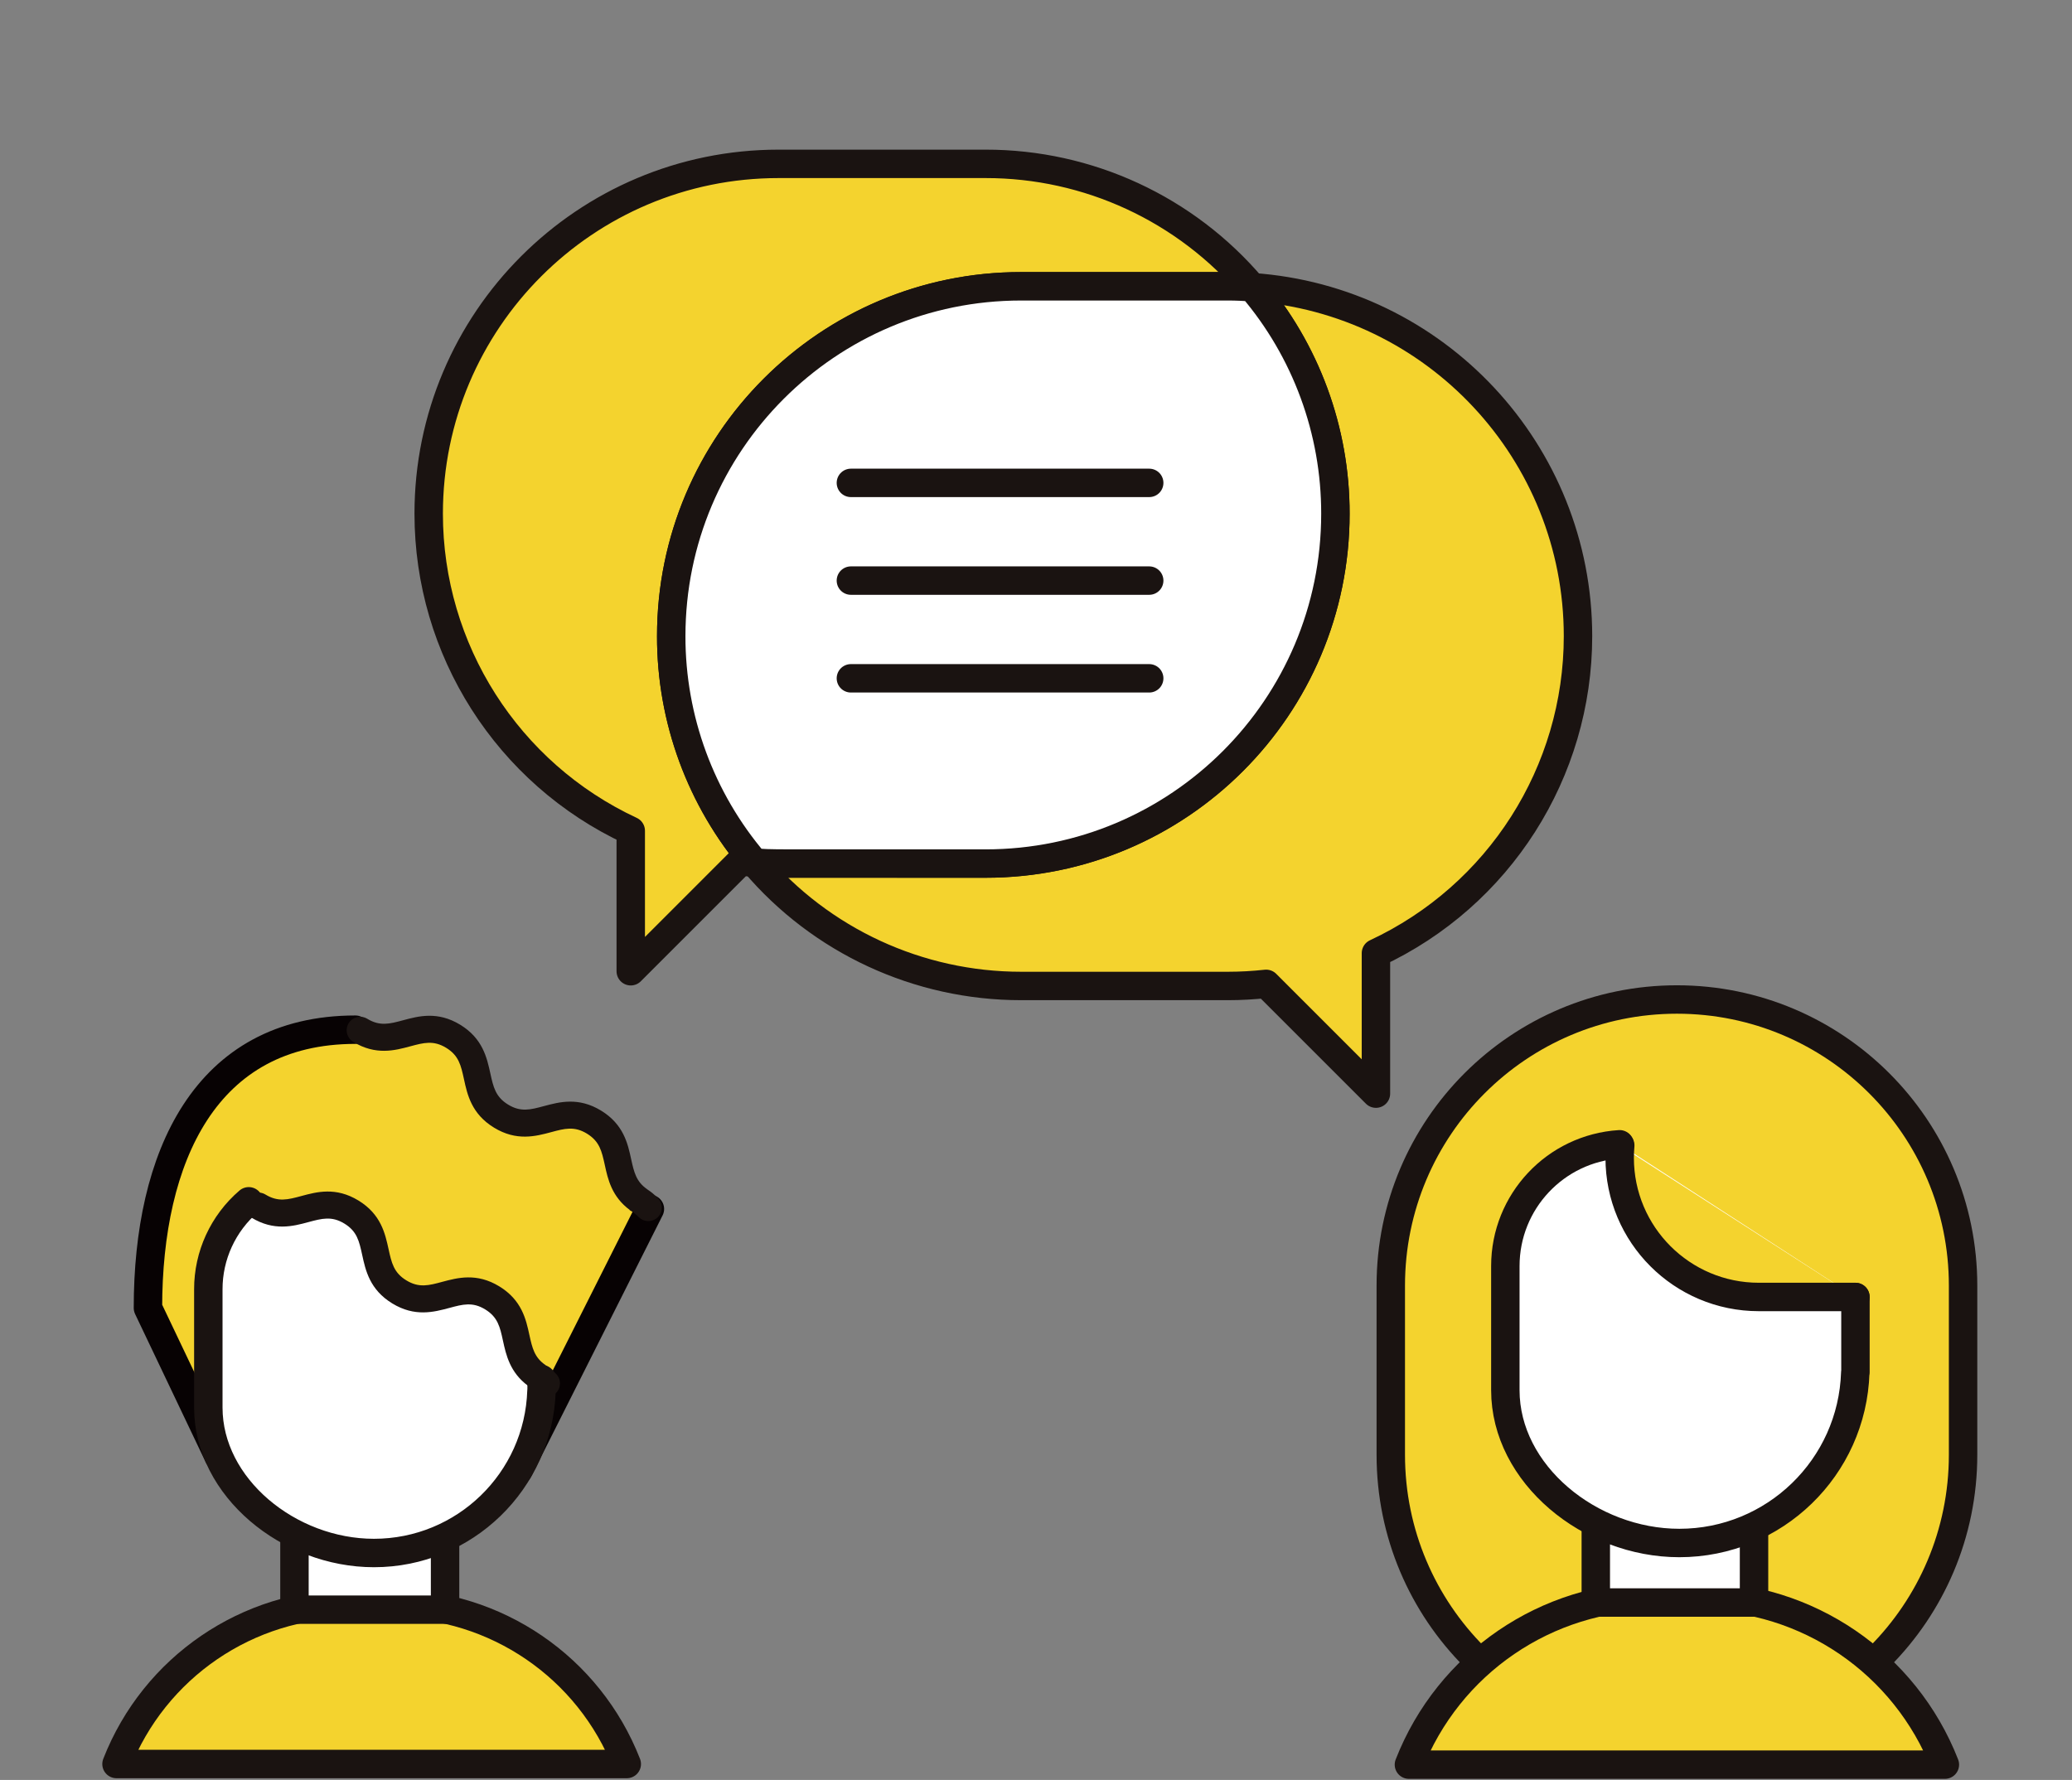 <?xml version="1.0" encoding="utf-8"?>
<!-- Generator: Adobe Illustrator 23.0.3, SVG Export Plug-In . SVG Version: 6.00 Build 0)  -->
<svg version="1.1" id="レイヤー_1" xmlns="http://www.w3.org/2000/svg" xmlns:xlink="http://www.w3.org/1999/xlink" x="0px"
	 y="0px" viewBox="0 0 364.44 313.12" style="enable-background:new 0 0 364.44 313.12;" xml:space="preserve">
<rect x="0" y="0" width="364.44" height="313.12" fill="#808080" stroke="none"/>
<style type="text/css">
	.st0{fill:#F4D32E;stroke:#1A1311;stroke-width:5;stroke-linecap:round;stroke-linejoin:round;}
	.st1{fill:#FFFFFF;stroke:#1A1311;stroke-width:5;stroke-linecap:round;stroke-linejoin:round;}
	.st2{fill:none;stroke:#1A1311;stroke-width:5;stroke-linecap:round;stroke-linejoin:round;}
	.st3{fill:#F4D32E;stroke:#070203;stroke-width:5;stroke-linecap:round;stroke-linejoin:round;}
	.st4{fill:#F4D32E;}
	.st5{fill:#1A1311;}
	.st6{fill:#FFFFFF;}
</style>
<g id="グループ化_38" transform="translate(419.532 -551.725)">
	<g id="グループ化_33">
		<path id="長方形_41" class="st0" d="M-124.58,727.55L-124.58,727.55c27.79,0,50.33,22.53,50.33,50.33v29.76
			c0,27.79-22.53,50.33-50.33,50.33l0,0c-27.79,0-50.33-22.53-50.33-50.33v-29.76C-174.91,750.08-152.38,727.55-124.58,727.55z"/>
		<path id="パス_164" class="st0" d="M-77.45,862.15c-6.98-17.87-24.21-29.64-43.4-29.64h-7.47c-19.19,0-36.42,11.77-43.4,29.64
			H-77.45z"/>
		<rect id="長方形_42" x="-138.85" y="807.94" class="st1" width="27.83" height="25.69"/>
		<path id="パス_165" class="st1" d="M-134.66,753.02c-11.3,0.72-20.1,10.09-20.1,21.42v21.84c0,14.76,14.88,26.88,30.6,26.88
			c16.73,0,30.43-13.28,30.95-30h0.03v-13.28"/>
		<path id="パス_166" class="st0" d="M-134.65,753.22h0.1c-0.06,0.72-0.1,1.44-0.1,2.18c0,13.52,10.96,24.48,24.48,24.48h16.98"/>
	</g>
	<g id="グループ化_36">
		<path id="パス_177" class="st0" d="M-301.47,663.62c0-33.99,27.55-61.54,61.54-61.54h0h36.4c1.42,0,2.82,0.07,4.22,0.16
			c-11.68-13.77-28.82-21.71-46.88-21.69h-36.4c-33.99,0-61.54,27.55-61.54,61.54l0,0c0,23.92,13.86,45.68,35.54,55.78v24.71
			l19.31-19.31c0.82,0.09,1.64,0.15,2.47,0.2C-296.29,692.36-301.49,678.23-301.47,663.62z"/>
		<path id="パス_178" class="st0" d="M-199.31,602.24c9.48,11.11,14.68,25.24,14.66,39.85l0,0c0,33.99-27.55,61.54-61.54,61.54
			l0,0h-36.4c-1.42,0-2.83-0.07-4.22-0.16c11.68,13.78,28.83,21.71,46.89,21.7h36.4c2.23,0,4.47-0.13,6.69-0.37l19.31,19.31v-24.71
			c21.68-10.11,35.54-31.86,35.54-55.78l0,0C-141.99,631.28-167.04,604.46-199.31,602.24z"/>
		<path id="パス_179" class="st1" d="M-246.19,703.64c33.99,0,61.54-27.55,61.54-61.54l0,0c0.02-14.61-5.18-28.74-14.66-39.85
			c-1.4-0.09-2.8-0.16-4.22-0.16h-36.4c-33.99,0-61.54,27.55-61.54,61.54l0,0c-0.02,14.6,5.18,28.73,14.66,39.84
			c1.4,0.1,2.8,0.16,4.22,0.16L-246.19,703.64z"/>
	</g>
	<g id="グループ化_37">
		<line id="線_24" class="st2" x1="-269.87" y1="636.67" x2="-217.4" y2="636.67"/>
		<line id="線_25" class="st2" x1="-269.87" y1="653.86" x2="-217.4" y2="653.86"/>
		<line id="線_26" class="st2" x1="-269.87" y1="671.05" x2="-217.4" y2="671.05"/>
	</g>
	<g id="グループ化_29">
		<path id="パス_149" class="st3" d="M-305.22,764.4l-23.16,46.03l-52.74-2.61l-12.39-26.01c0-26.46,10.03-48.95,36.49-48.95"/>
		<path id="パス_150" class="st0" d="M-309.29,862.04c-6.65-17.02-23.05-28.22-41.32-28.22h-7.11c-18.27,0-34.67,11.2-41.32,28.22
			H-309.29z"/>
		<rect id="長方形_36" x="-367.74" y="810.43" class="st1" width="26.49" height="24.46"/>
		<path id="パス_151" class="st1" d="M-324.27,794.33v2.03h-0.02c-0.5,15.92-13.55,28.56-29.47,28.56
			c-14.96,0-29.13-11.54-29.13-25.59v-20.79c-0.01-5.95,2.59-11.61,7.11-15.49"/>
	</g>
	<path id="パス_157" class="st0" d="M-315.61,761.35"/>
	<path class="st4" d="M-337.3,749.41c-0.97,0-1.94-0.4-2.63-1.2c-0.72-0.82-1.32-1.73-1.78-2.72c-0.6,0.01-1.17-0.05-1.75-0.17
		c-1.25-0.27-2.25-1.19-2.62-2.42c-0.02-0.08-0.05-0.17-0.06-0.25c-0.35-0.1-0.69-0.22-1.03-0.37c-0.9-0.39-1.58-1.12-1.9-2
		c-1.77-0.18-3.14-1.67-3.15-3.48c0-1.93,1.56-3.5,3.5-3.5l5.44-0.01c0.79-0.03,1.58,0.17,2.26,0.57c0.26,0.15,0.5,0.34,0.71,0.55
		c0.43,0.43,0.75,0.94,0.95,1.5c1.22,0.61,2.19,1.54,2.78,2.75c0.41,0.77,0.58,1.64,0.52,2.49c0.23,0.37,0.43,0.76,0.61,1.17
		c0.2,0.48,0.47,0.91,0.8,1.29c1.27,1.45,1.13,3.67-0.33,4.94C-335.66,749.12-336.48,749.41-337.3,749.41z"/>
	<path class="st4" d="M-314.11,761.33c-0.13,0-0.26-0.01-0.39-0.02c-0.06-0.01-0.12-0.01-0.17-0.02c-0.46-0.07-0.91-0.2-1.34-0.39
		c-2.32-0.99-4.44-2.36-6.29-4.07c-0.05-0.04-0.1-0.09-0.14-0.14c-0.57-0.58-1.19-1.12-1.84-1.6c-0.01-0.01-0.05-0.02-0.09-0.01
		c-1.89,0.42-3.76-0.77-4.17-2.66c-0.42-1.89,0.77-3.76,2.66-4.17c1.66-0.37,3.4-0.13,4.88,0.66c1.09-0.73,2.53-0.8,3.71-0.11
		c0.41,0.24,0.87,0.39,1.35,0.42c1.66,0.12,2.96,1.39,3.2,2.97c0.91,0.54,1.69,1.27,2.28,2.17c0.08,0.13,0.16,0.26,0.22,0.39
		c0.72,1.49,0.57,3.34-0.38,4.71C-311.45,760.65-312.73,761.33-314.11,761.33z M-313.1,754.53L-313.1,754.53L-313.1,754.53z"/>
	<path id="パス_160" class="st5" d="M-303.81,762.5c-0.58-0.6-1.23-1.14-1.94-1.59l0.01-0.01c-1.9-1.32-2.28-2.99-2.78-5.26
		c-0.59-2.73-1.33-6.13-5.3-8.55s-7.33-1.51-10.03-0.79c-2.37,0.64-4.09,1.1-6.31-0.26s-2.6-3.09-3.13-5.5
		c-0.6-2.73-1.33-6.13-5.3-8.55c-3.97-2.42-7.33-1.52-10.03-0.79c-2.38,0.64-4.09,1.1-6.32-0.26c-1.12-0.68-2.59-0.33-3.27,0.79l0,0
		c-0.41,0.67-0.46,1.51-0.13,2.22c0.2,0.43,0.52,0.8,0.93,1.05c3.97,2.42,7.33,1.52,10.03,0.79c2.38-0.64,4.09-1.1,6.32,0.26
		c2.23,1.36,2.6,3.09,3.13,5.5c0.59,2.73,1.33,6.13,5.3,8.55s7.33,1.51,10.03,0.79c2.37-0.64,4.09-1.1,6.31,0.26s2.6,3.09,3.13,5.49
		c0.54,2.51,1.22,5.58,4.4,7.94c-0.01,0.01-0.02,0.02-0.03,0.03c0.11,0.06,0.22,0.12,0.33,0.19c0.14,0.1,0.28,0.19,0.42,0.28
		c0.3,0.22,0.57,0.46,0.83,0.72c0.91,0.94,2.42,0.97,3.37,0.06C-302.92,764.96-302.89,763.46-303.81,762.5
		C-303.81,762.51-303.81,762.51-303.81,762.5z"/>
	<path class="st6" d="M-355.74,776.37c-0.39,0-0.78-0.07-1.16-0.2c-1.83-0.59-3.18-1.72-4.37-2.71c-0.73-0.61-1.42-1.19-2.07-1.5
		c-1.03-0.38-2.14-0.5-3.23-0.35c-1.63,0.22-3.15-0.94-3.37-2.58c-0.22-1.62,0.9-3.1,2.5-3.36c0.14-0.52,0.42-1.02,0.85-1.41
		c1.12-1.05,2.65-1.51,4.14-1.27c0.93,0.05,1.86,0.18,2.77,0.4c0.07,0.02,0.14,0.04,0.21,0.06c4.16,1.3,6.97,5.08,7.02,9.43
		c0.05,0.96-0.31,1.9-1,2.58c-0.23,0.23-0.49,0.41-0.77,0.56C-354.71,776.25-355.22,776.37-355.74,776.37z"/>
	<path class="st6" d="M-330.93,792.85c-2.65,0-5.22-0.86-7.36-2.47c-1.91-1.45-3.71-3.04-5.39-4.73c-1.48-0.24-2.58-1.56-2.51-3.1
		c0.08-1.65,1.47-2.94,3.14-2.86c0.76,0.04,1.5,0.24,2.16,0.59c0.13-0.07,0.26-0.13,0.4-0.18c1.67-0.6,4.47-1.6,7.22-0.31
		c0.06,0.03,0.12,0.06,0.17,0.09c1.09,0.6,2.04,1.4,2.82,2.36c0.53,0.65,0.74,1.46,0.65,2.23c0.34,0.23,0.66,0.48,0.97,0.75
		c1.62,1.44,2.17,3.62,1.45,5.61c-0.4,1.09-1.38,1.85-2.53,1.96C-330.14,792.83-330.54,792.85-330.93,792.85z M-343.34,785.69
		L-343.34,785.69L-343.34,785.69z"/>
	<path id="パス_163" class="st5" d="M-321.71,793.42c-0.58-0.6-1.23-1.14-1.94-1.59l0.01-0.01c-1.9-1.32-2.28-2.99-2.78-5.26
		c-0.59-2.73-1.33-6.13-5.3-8.55c-3.97-2.42-7.33-1.51-10.03-0.79c-2.37,0.64-4.09,1.1-6.31-0.26c-2.22-1.35-2.6-3.09-3.13-5.5
		c-0.6-2.73-1.33-6.13-5.3-8.55s-7.33-1.52-10.03-0.79c-2.38,0.64-4.09,1.1-6.32-0.26c-1.12-0.68-2.59-0.33-3.27,0.79l0,0
		c-0.41,0.67-0.46,1.51-0.13,2.22c0.2,0.43,0.52,0.8,0.93,1.05c3.97,2.42,7.33,1.52,10.03,0.79c2.38-0.64,4.09-1.1,6.32,0.26
		s2.6,3.09,3.13,5.5c0.59,2.73,1.33,6.13,5.3,8.55c3.97,2.42,7.33,1.51,10.03,0.79c2.37-0.64,4.09-1.1,6.31,0.26
		c2.22,1.36,2.6,3.09,3.12,5.49c0.55,2.51,1.22,5.58,4.4,7.94c-0.01,0.01-0.02,0.02-0.03,0.03c0.11,0.06,0.22,0.12,0.33,0.19
		c0.14,0.1,0.28,0.18,0.42,0.28c0.3,0.22,0.57,0.46,0.83,0.72c0.91,0.94,2.42,0.97,3.37,0.06
		C-320.82,795.87-320.8,794.37-321.71,793.42L-321.71,793.42z"/>
</g>
</svg>
